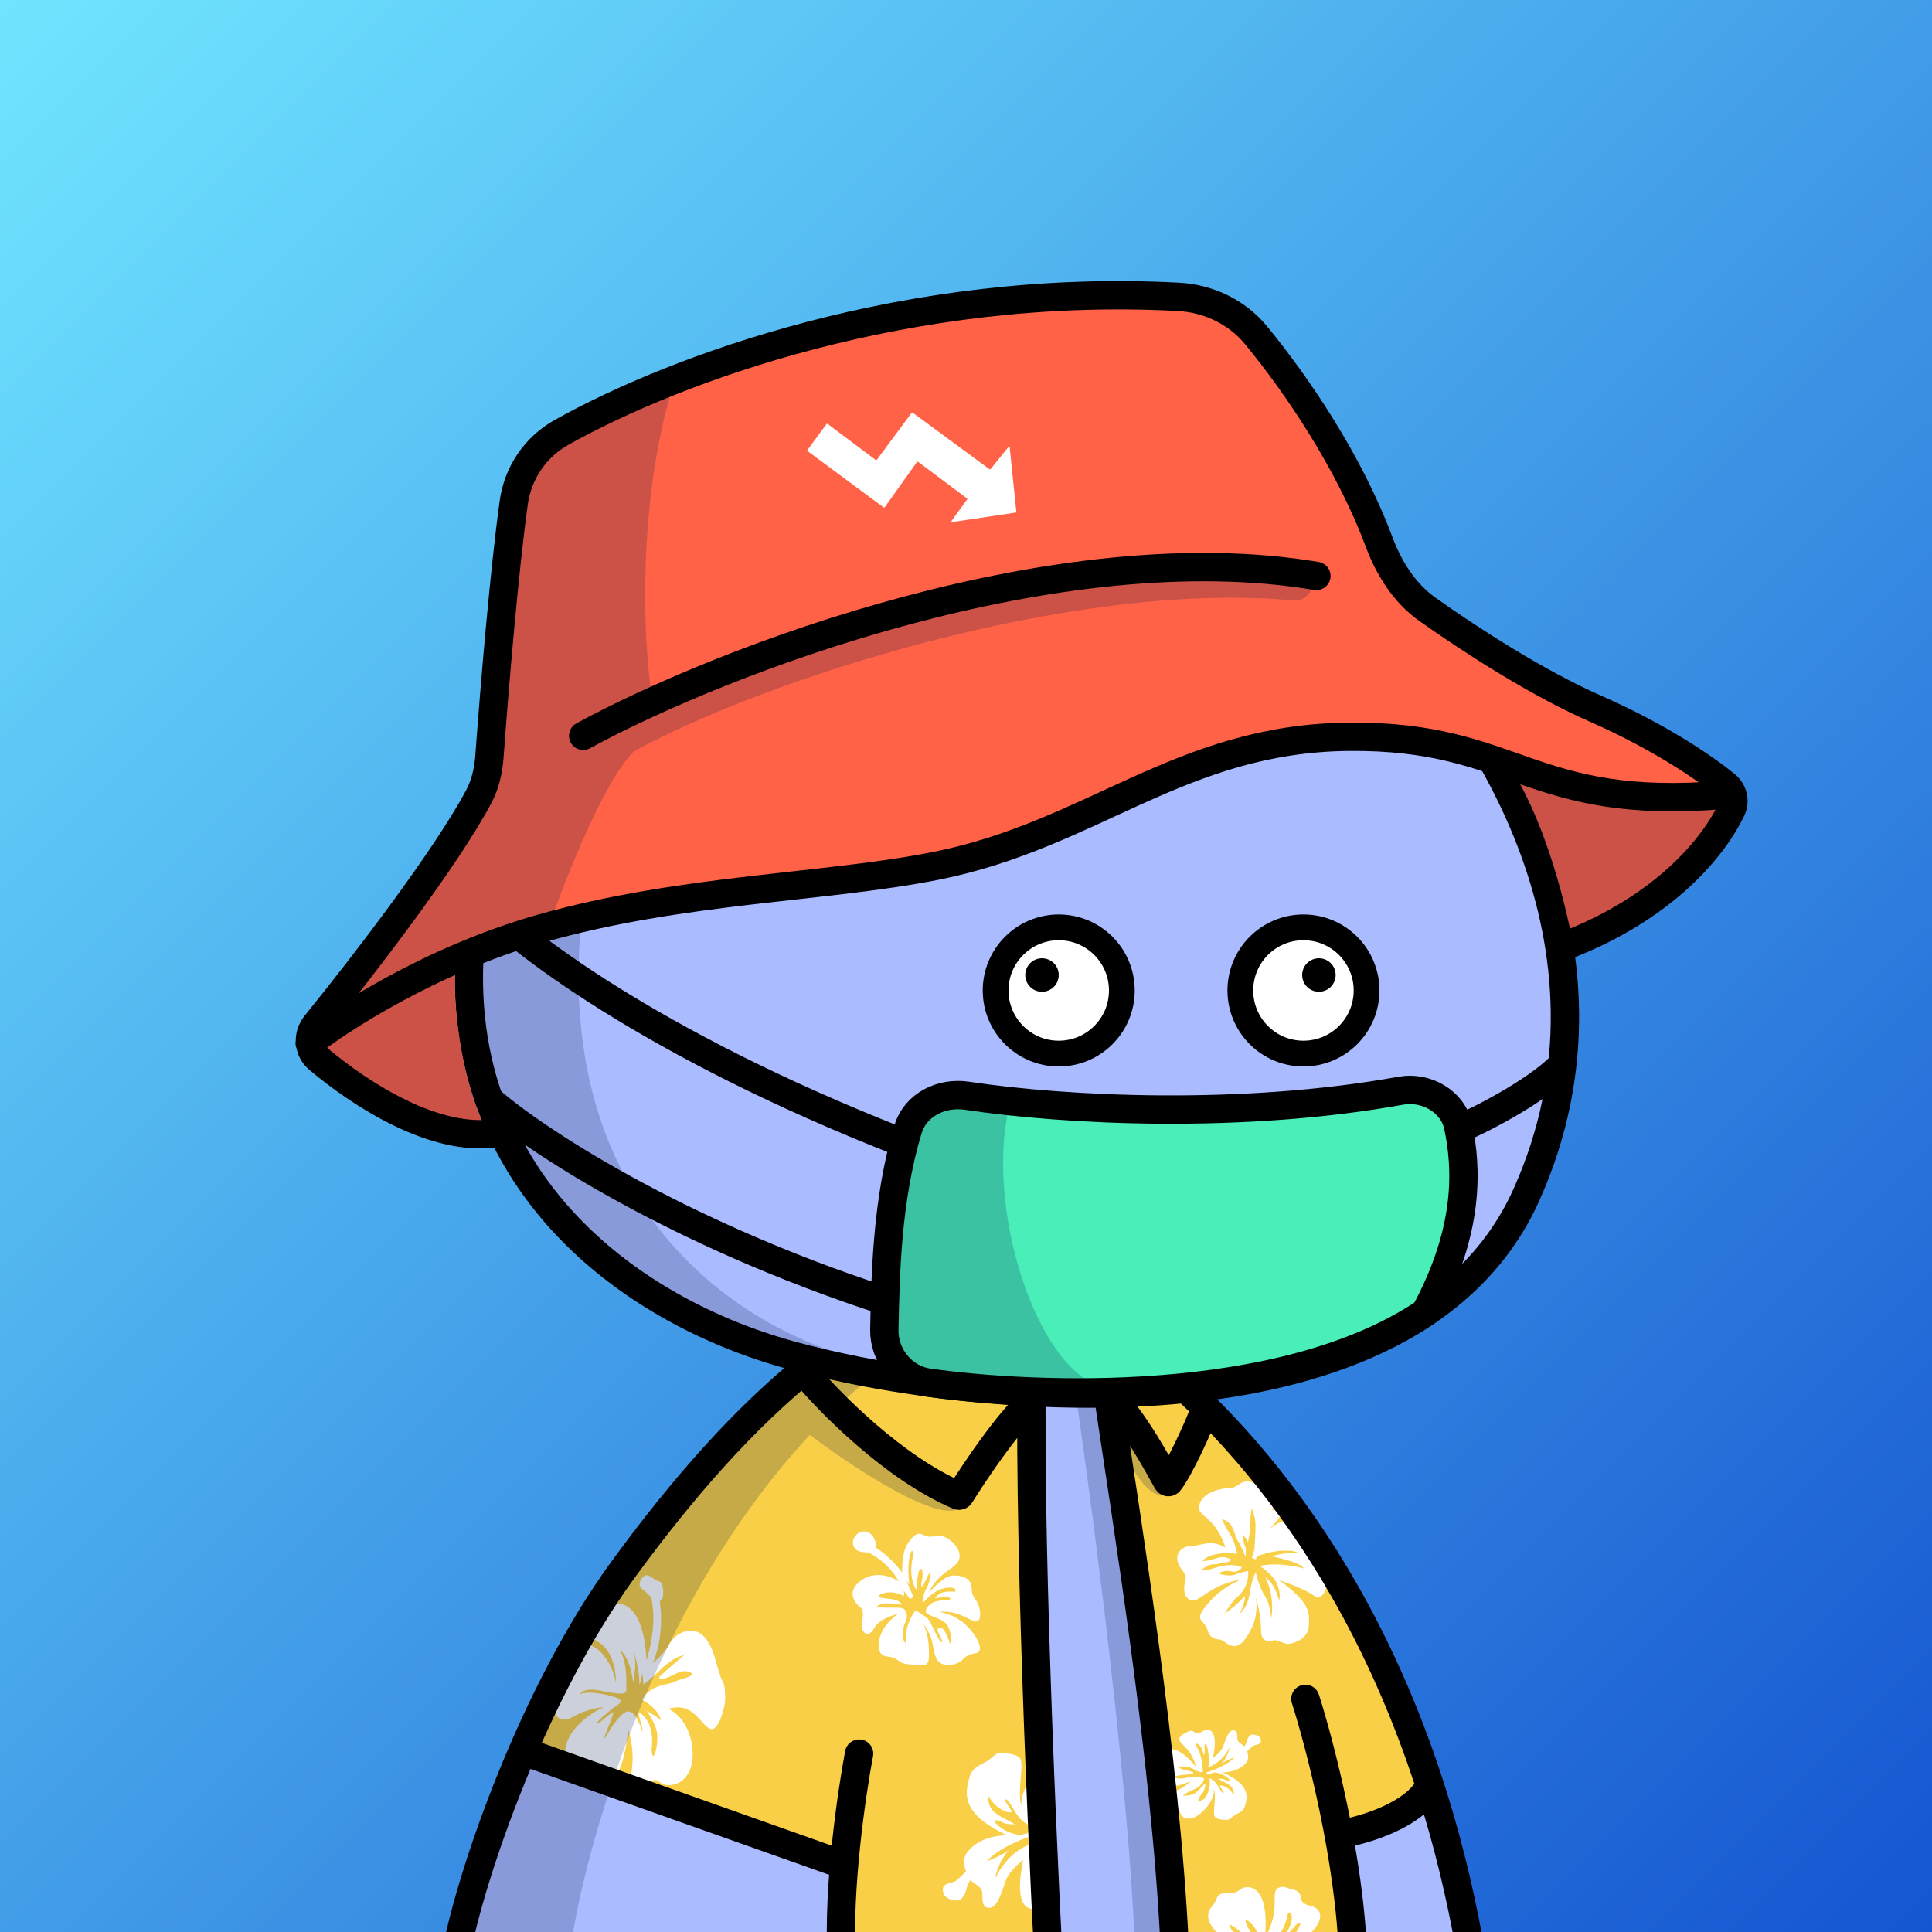<svg
      xmlns="http://www.w3.org/2000/svg"
      preserveAspectRatio="xMidYMin meet"
      fill="none"
      viewBox="0 0 1500 1500"
    >
      <rect x="0" y="0" width="1500" height="1500" fill="#333333" stroke="none"/>
      <g>
      <path fill="url(#prefix__a1)" d="M0 0h1500v1500H0z"/><defs><linearGradient id="prefix__a1" x1="1500" y1="1500" x2="0" y2="0" gradientUnits="userSpaceOnUse">
<stop stop-color="#1555D1"/>
<stop offset="1" stop-color="#70E5FF"/>
</linearGradient></defs>
      <g clip-path="url(#clip0_481_272)">
<path d="M773 1011.5C543.4 1029.9 398.667 1353.5 355 1513H1138.5C1075.7 1127 868.667 1017.83 773 1011.5Z" fill="#AABBFF"/>
<path d="M465 1248L409 1357L648.5 1447.5V1512.5C648.5 1517.7 753.833 1520 806.5 1520.5V1248V1084.5L803.5 1013.5L693.5 1022L616.5 1067L465 1248Z" fill="#F8CF47"/>
<path d="M890 1292L917 1512.5H1048L1039.5 1425.5L1112 1397C1103.17 1358.83 1067.2 1257.5 994 1157.5C920.8 1057.5 865.167 1038.83 846.5 1042L890 1292Z" fill="#F8CF47"/>
<path d="M561.132 1305.53C558.937 1301.98 557.253 1294.34 556.232 1291.46C555.211 1288.58 554.802 1284.19 551.127 1277.22C547.452 1270.25 543.011 1266.52 537.784 1266.21C532.21 1265.86 524.44 1267.56 519.203 1277.4C515.844 1283.7 506.697 1291.46 506.697 1291.46C506.697 1291.46 516.324 1271.79 512.271 1243.14C513.286 1242.52 514.06 1241.56 514.466 1240.44C515.314 1238.39 515.487 1228.56 511.597 1227.71C507.708 1226.86 504.165 1222.12 501.123 1223.14C498.08 1224.17 494.364 1230.32 498.254 1233.48C502.144 1236.65 505.349 1239.08 506.023 1242.29C506.697 1245.51 509.913 1263.49 501.94 1289.09C499.571 1239.59 476.937 1242.98 473.221 1247.55C469.505 1252.12 467.096 1255.36 462.236 1255.7C457.377 1256.03 449.403 1266.03 464.278 1274.68C479.153 1283.33 478.295 1307.23 478.295 1307.23C476.611 1295.36 467.994 1278.07 453.64 1276.03C451.92 1275.78 450.177 1275.71 448.444 1275.85C446.989 1275.95 445.552 1276.23 444.166 1276.68C436.428 1279.25 433.038 1286.98 434.039 1295.19C435.396 1306.22 431.333 1310.96 430.159 1321.3C430.01 1322.57 429.966 1323.85 430.026 1325.13C430.026 1327.93 430.973 1330.65 432.711 1332.85C435.213 1335.62 439.378 1336.16 445.024 1332.85C455.662 1326.58 468.505 1325.39 468.505 1325.39C443.686 1337.6 436.131 1355.5 439.603 1364.95C440.036 1366.17 440.702 1367.29 441.563 1368.26C442.483 1369.23 443.591 1370 444.82 1370.53C446.049 1371.06 447.372 1371.33 448.709 1371.33C464.584 1371.84 457.489 1384.22 470.832 1384.22C473.834 1384.22 476.335 1382.17 478.418 1378.91C479.162 1377.74 479.824 1376.52 480.398 1375.26C485.993 1363.15 487.728 1343.02 487.728 1343.02C491.331 1354.21 492.113 1366.13 490.005 1377.7C489.848 1378.47 489.65 1379.23 489.413 1379.98C489.199 1380.62 489.062 1381.29 489.005 1381.97C488.627 1386.75 492.68 1390.17 498.029 1388.62C499.642 1387.99 501.115 1387.04 502.368 1385.84C504.196 1384.3 506.023 1382.66 507.657 1382.16C507.987 1382.06 508.332 1382.01 508.678 1382.02C509.622 1382.1 510.523 1382.45 511.271 1383.04C513.221 1384.39 515.456 1386.46 521 1385.87C521.327 1385.87 521.633 1385.79 521.949 1385.73C532.72 1383.98 540.642 1372.23 536.865 1352.64C532.975 1332.47 518.958 1326.71 518.958 1326.71C538.723 1320.78 544.297 1339.93 551.393 1342.3C558.488 1344.68 562.98 1323.34 562.98 1320.62C562.98 1317.91 563.327 1309.1 561.132 1305.53ZM536.814 1300.41C535.63 1302.61 526.676 1303.84 523.123 1305.94C519.571 1308.04 504.492 1307.65 498.479 1319.85C498.479 1319.85 510.291 1325.16 513.323 1335.67C509.767 1332.87 505.983 1330.38 502.011 1328.21C502.011 1328.21 509.78 1338.55 510.291 1347.03C510.801 1355.5 508.433 1362.63 507.412 1363.31C506.391 1363.98 505.554 1359.58 506.064 1356.13C506.574 1352.69 507.483 1336.58 496.529 1329.68C493.905 1328.03 499.591 1341.89 498.805 1344.43C498.571 1345.16 493.568 1324.6 485.288 1329.52C477.009 1334.43 469.74 1350.88 469.24 1349.52C468.739 1348.15 477.856 1328.67 475.825 1329.34C473.793 1330.02 465.687 1337.99 463.665 1337.99C461.644 1337.99 473.875 1327.37 478.867 1324.21C479.99 1323.5 484.278 1320.63 479.888 1318.6C475.743 1316.68 457.264 1311.91 450.332 1315.44C450.434 1315.17 452.691 1309.93 466.024 1312.56C479.714 1315.27 486.248 1316.18 486.258 1312.16C486.258 1305.18 486.973 1291.53 481.572 1281.53C481.572 1281.53 488.831 1285.32 491.536 1305.89C493.336 1298.4 493.683 1290.62 492.557 1283C492.894 1284.36 496.641 1299.58 496.355 1305.89C496.09 1312.5 498.795 1299 498.795 1299L499.632 1307.99C499.632 1307.99 508.586 1300.69 511.965 1297.14C515.344 1293.58 524.134 1286.11 531.056 1285.1C531.056 1285.1 521.592 1293.24 516.692 1297.48C511.791 1301.72 510.781 1302.9 512.608 1303.41C514.436 1303.92 519.203 1302.22 521.061 1301.21C522.919 1300.19 528.157 1297.48 531.025 1297.48C533.894 1297.48 537.988 1298.25 536.814 1300.41Z" fill="white"/>
<path d="M409.87 1339.62C462.691 1207.98 569.086 1113.24 605.384 1082.33L674 1033.5L749.5 1019.5C711.106 1040.09 677.077 1066.05 647 1095.35L674 1117L746 1170.5C729.6 1184.1 661.024 1138.5 628.786 1114C504.916 1247.18 454.346 1435.56 443.159 1511H353.699C350.414 1508.73 357.049 1471.27 409.87 1339.62Z" fill="#001647" fill-opacity="0.2"/>
<path d="M881 1511C876.6 1379.8 841.5 1117.22 827 1029H853.5L875.5 1158.5L889.5 1297L904.5 1419L911.5 1511H881Z" fill="#001647" fill-opacity="0.2"/>
<path d="M903.5 1160C892.3 1164.8 876.833 1137.67 870.5 1123.5L878 1111.5C891.167 1125.67 914.7 1155.2 903.5 1160Z" fill="#001647" fill-opacity="0.2"/>
<path d="M762.858 1369.27C754.732 1373.22 753.353 1376.69 751.823 1383.15C750.294 1389.61 748.751 1398.29 757.04 1408.06C765.328 1417.84 782.017 1424.83 782.017 1424.83C762.858 1425.46 754.268 1433.34 750.444 1438.86C746.62 1444.38 749.98 1453.04 749.98 1453.04C749.98 1453.04 743.234 1459.83 741.391 1460.78C739.548 1461.74 732.501 1462.07 732.049 1466.3C731.88 1467.78 732.148 1469.28 732.819 1470.6C733.49 1471.93 734.533 1473.01 735.811 1473.72C737.353 1474.66 743.021 1476.86 745.93 1474.5C748.839 1472.14 749.917 1468.67 750.544 1465.84C751.245 1463.54 752.276 1461.37 753.604 1459.39C755.284 1462.39 761.416 1464.28 762.381 1468.22C763.347 1472.17 761.127 1481.12 767.911 1481.31C774.694 1481.5 778.331 1466.96 781.089 1459.56C783.848 1452.15 794.43 1444.08 794.43 1444.08C787.659 1476.32 795.91 1482.2 801.954 1481.99L801.954 1459.47C801.292 1457.01 800.806 1454.5 800.499 1451.97C798.656 1438.41 800.499 1431.64 800.499 1431.64C780.437 1438.73 772.161 1459.54 772.161 1459.54C775.697 1443.6 782.794 1437.03 783.308 1436.55C777.478 1440.64 766.18 1445.19 766.18 1445.19C774.958 1434.42 797.051 1426.62 801.954 1425.01C802.568 1424.8 802.907 1424.7 802.907 1424.7C802.907 1424.7 803.258 1423.81 801.954 1423.22C801.488 1423.02 800.999 1422.89 800.499 1422.83C798.556 1422.54 792.976 1424.81 792.161 1424.71C778.732 1423.29 771.697 1414.47 772.011 1413.69C772.324 1412.9 776.149 1413.36 778.594 1414.97C781.039 1416.59 787.647 1416.39 787.647 1416.39C786.268 1414.82 779.359 1412.45 772.776 1407.56C766.193 1402.67 767.146 1394.12 767.146 1394.12C774.669 1406.89 785.39 1408.15 785.39 1406.58C785.39 1405.01 779.121 1397.75 780.374 1397.11C781.628 1396.48 783.283 1398.4 788.186 1406.73C793.089 1415.07 798.92 1416.99 798.92 1416.99C797.747 1409.46 798.836 1401.75 802.042 1394.88L802.042 1378.65C791.459 1392.1 793.064 1401.71 793.064 1401.71C793.064 1401.71 790.945 1398.55 792.249 1383.57C793.553 1368.6 793.503 1365.75 790.343 1363.71C787.183 1361.68 782.669 1361.5 777.465 1361.03C772.262 1360.57 770.983 1365.34 762.858 1369.27ZM802.004 1424.93C802.618 1424.72 802.957 1424.62 802.957 1424.62C802.957 1424.62 803.308 1423.73 802.004 1423.14L802.004 1424.94L802.004 1424.93Z" fill="white"/>
<path d="M1001.21 1499.99H999.171H1001.21ZM962.148 1467.5C957.547 1471.77 950.911 1467.6 945.942 1471.66C944.608 1472.75 944.355 1476.36 940.974 1480.19C937.592 1484.02 935.603 1490.13 943.458 1498.98C943.769 1499.32 944.079 1499.66 944.401 1499.99H957.467C954.695 1496.58 954.695 1494.21 954.695 1494.21C956.248 1494.55 959.894 1497.19 963.39 1499.99H971.004C965.575 1491.85 967.415 1490.36 967.415 1490.36C971.172 1492.62 974.184 1495.97 976.065 1499.99H982.425C984.852 1460.33 966.553 1463.4 962.148 1467.51V1467.5ZM1001.25 1499.99C1003.09 1498.23 1005.36 1495.29 1006.92 1493.9C1009.22 1491.88 1011.52 1492.46 1006.46 1499.99H1018.39C1031.04 1486.86 1022.25 1480.82 1018.84 1480.12C1014.54 1479.24 1010.01 1477.36 1010.01 1473.5C1010.01 1469.65 1006.23 1467.21 1003.75 1467.1C1001.26 1467 997.089 1463.58 992.615 1465.68C988.141 1467.78 990.418 1474.41 989.234 1484.57C988.45 1489.92 986.871 1495.12 984.553 1499.99H994.697C997.243 1495.65 998.997 1490.87 999.873 1485.89C1000.26 1484.07 1003.24 1484.07 1002.95 1489.65C1002.74 1493.76 1000.42 1498.03 999.217 1500" fill="white"/>
<path d="M976.709 1347.78C975.794 1347.24 972.405 1345.96 970.666 1347.33C968.927 1348.69 968.282 1350.71 967.907 1352.35C967.486 1353.68 966.87 1354.94 966.078 1356.08C965.073 1354.35 961.407 1353.25 960.83 1350.97C960.253 1348.68 961.579 1343.5 957.531 1343.4C953.483 1343.29 951.301 1351.7 949.652 1355.99C948.002 1360.29 941.675 1364.95 941.675 1364.95C945.191 1348.77 941.929 1344.05 938.631 1343.16C937.202 1342.81 935.693 1343.04 934.432 1343.79C932.048 1345.37 929.117 1346.61 927.377 1344.87C925.638 1343.13 922.797 1343.77 921.605 1344.87C921.378 1345.06 921.126 1345.23 920.855 1345.35C919.355 1346.15 916.739 1346.85 915.817 1349.34C914.715 1352.33 918.748 1354.27 922.782 1359.38C926.815 1364.5 928.644 1371.8 928.644 1371.8C915.847 1356.3 908.282 1356.8 904.849 1359.85C903.585 1360.94 902.782 1362.47 902.599 1364.12C902.457 1367.3 899.323 1368.71 897.801 1371.19C897.367 1371.87 897.095 1372.64 897.006 1373.43C896.931 1374.18 897.524 1375.11 898.004 1376.58C898.32 1377.55 898.509 1378.56 898.566 1379.57C898.746 1382.74 900.448 1386.24 907.368 1386.81C907.63 1386.81 907.907 1386.86 908.192 1386.87C915.794 1387.24 924.416 1382.86 924.416 1382.86C918.418 1389.12 911.873 1390.52 907.922 1393.09C907.607 1393.29 907.308 1393.5 907.03 1393.72C903.716 1396.31 906.715 1399.85 908.53 1401.31C908.764 1401.51 909.015 1401.69 909.279 1401.84C910.779 1402.66 914.527 1402.66 915.607 1405.77C916.687 1408.87 918.081 1410.88 919.73 1411.34C921.38 1411.79 926.238 1414.26 934.95 1405.22C936.951 1403.19 938.678 1400.9 940.085 1398.43C943.084 1393 942.484 1389.43 942.484 1389.43C942.484 1389.43 943.309 1390.63 943.234 1395.7C943.234 1396.88 943.144 1398.28 943.002 1399.92C942.252 1408.6 942.252 1410.24 944.141 1411.43C946.03 1412.61 948.729 1412.7 951.841 1412.98C954.952 1413.26 955.694 1410.52 960.552 1408.23C965.411 1405.95 966.235 1403.94 967.15 1400.2C968.065 1396.46 968.979 1391.43 964.031 1385.77C959.083 1380.12 949.097 1376.07 949.097 1376.07C960.552 1375.71 965.68 1371.14 967.975 1367.95C970.269 1364.75 968.252 1359.73 968.252 1359.73C968.252 1359.73 972.285 1355.81 973.38 1355.25C974.475 1354.7 978.696 1354.51 978.973 1352.06C979.07 1351.2 978.906 1350.34 978.502 1349.57C978.098 1348.81 977.473 1348.19 976.709 1347.78ZM936.599 1376.15C936.599 1376.15 936.262 1376.99 938.046 1377.23C939.2 1377.4 942.544 1376.09 943.032 1376.15C951.053 1376.97 955.267 1382.07 955.079 1382.53C954.892 1382.98 952.605 1382.71 951.136 1381.78C949.667 1380.85 945.73 1380.96 945.73 1380.96C946.555 1381.87 950.679 1383.2 954.622 1386.07C958.566 1388.93 958.011 1393.73 958.011 1393.73C953.513 1386.34 947.11 1385.61 947.11 1386.52C947.11 1387.43 950.859 1391.64 950.109 1392C949.359 1392.37 948.37 1391.25 945.431 1386.43C945.348 1386.29 945.266 1386.16 945.176 1386.03C942.304 1381.55 939.021 1380.5 939.021 1380.5C939.805 1385.44 938.865 1390.5 936.359 1394.83C934.432 1398.21 930.219 1398.48 930.219 1398.48C930.219 1398.48 930.129 1396.2 933.06 1392.82C935.992 1389.45 935.812 1384.7 935.812 1384.7C934.065 1385.98 931.591 1389.26 928.48 1391.81C927.323 1392.67 925.993 1393.27 924.581 1393.55C922.613 1394 920.601 1394.21 918.583 1394.19C919.101 1393.44 919.843 1392.7 923.719 1390.81C924.693 1390.34 925.871 1389.8 927.295 1389.17C934.35 1386.07 934.897 1380.87 934.897 1380.87C933.078 1380.01 931.111 1379.5 929.102 1379.38C928.787 1379.38 928.457 1379.33 928.12 1379.32C924.086 1379.23 920.787 1380.82 916.754 1380.87C912.721 1380.92 911.251 1379.5 911.251 1379.5C913.088 1378.32 923.719 1377.5 924.746 1377.5C925.773 1377.5 929.147 1375.94 922.182 1374.76C915.217 1373.57 915.397 1371.93 915.397 1371.93C922.639 1370.1 927.497 1374.3 930.339 1375.4C933.18 1376.49 933.825 1375.4 933.825 1375.4C933.638 1361.88 928.967 1356.05 928.322 1355.05C927.677 1354.04 929.072 1352.67 931.441 1355.31C933.81 1357.96 934.56 1362.53 934.56 1362.53C935.932 1362.62 935.017 1357.6 935.197 1355.4C935.377 1353.21 936.951 1352.48 938.053 1360.34C939.155 1368.19 938.053 1372.11 938.053 1372.11C950.049 1368.01 954.997 1355.96 954.997 1355.96C952.89 1365.15 948.669 1368.96 948.325 1369.27C951.818 1366.9 958.573 1364.26 958.573 1364.26C952.695 1371.34 936.599 1376.18 936.599 1376.18V1376.15Z" fill="white"/>
<path d="M1029.37 1225.51C1027.7 1221.71 1026.68 1217.64 1026.36 1213.5C1026.08 1210.57 1026.27 1207.62 1026.91 1204.76C1027.45 1202.79 1027.66 1200.75 1027.56 1198.71C1027.48 1197.38 1027.14 1196.09 1026.54 1194.9C1025.95 1193.72 1025.12 1192.67 1024.11 1191.81C1022.97 1190.84 1021.7 1190.03 1020.34 1189.4C1015.49 1187.09 1014.7 1184.44 1012.05 1182.4C1010.54 1181.29 1008.82 1180.52 1007 1180.13C999.278 1178.23 989.523 1183.15 985.082 1187.8C985.761 1187.04 988.754 1183.52 992.531 1179.27C993.167 1178.56 993.539 1177.66 993.583 1176.7C993.626 1175.75 993.339 1174.81 992.771 1174.05C992.202 1173.29 991.387 1172.74 990.465 1172.52C989.542 1172.29 988.57 1172.39 987.713 1172.8C988.59 1170.21 989.078 1167.51 989.161 1164.78C989.161 1162.6 988.724 1160.45 987.367 1159.03C983.544 1155.02 978.848 1154.67 972.244 1151.01C965.64 1147.34 960.257 1154.84 956.955 1155.02C953.653 1155.19 935.937 1156.06 931.587 1167.05C927.237 1178.03 943.054 1175.06 951.399 1201.57C948.244 1199.6 944.673 1198.41 940.973 1198.08C935.236 1197.73 925.684 1201.22 923.076 1200.7C920.467 1200.17 911.067 1204.32 914.911 1214.13C916.954 1219.34 920.814 1221.1 920.641 1225.81C920.641 1225.81 916.299 1238.36 923.769 1242.02C931.24 1245.68 937.497 1230.51 963.386 1226.5C954.075 1230.25 945.75 1236.09 939.058 1243.59C928.112 1255.97 931.761 1256.67 935.236 1261.21C938.711 1265.74 937.324 1269.22 941.666 1271.49C946.009 1273.75 946.702 1271.84 950.351 1274.45C954 1277.07 960.084 1281.78 966.688 1272.54C973.292 1263.3 976.594 1255.27 975.199 1240.28C975.199 1240.28 979.195 1254.75 979.021 1265.04C978.848 1275.33 984.931 1274.45 988.927 1273.58C992.923 1272.71 996.918 1277.42 1002.5 1276.03C1008.08 1274.63 1016.07 1270.62 1016.22 1261.73C1016.37 1252.84 1018.48 1245.16 993.126 1226.86C993.692 1227.03 1011.83 1232.91 1019.69 1238.53C1027.64 1244.34 1031.63 1230.39 1029.37 1225.51ZM977.943 1215.74C977.943 1215.74 988.889 1222.55 991.845 1230.57C994.8 1238.58 993.058 1242.42 993.058 1242.42C993.058 1242.42 990.276 1230.04 982.285 1224.47C982.285 1224.47 990.103 1238.24 986.974 1256.89C986.974 1256.89 986.281 1245.39 982.285 1239.49C978.29 1233.6 975.335 1223.27 974.988 1220.49C972.761 1225.04 971.294 1229.93 970.645 1234.95C969.432 1243.68 966.477 1249.95 962.481 1252.91C962.481 1252.91 966.477 1245.76 966.65 1238.97C964.221 1241.7 961.609 1244.27 958.832 1246.64C954.784 1250.03 950.894 1252.75 950.675 1252.91C950.871 1252.58 957.309 1242.24 960.393 1240.04C963.476 1237.85 969.779 1230.8 969.085 1219.81C965.685 1220.26 962.356 1221.14 959.179 1222.43C954.136 1224.53 946.144 1221.74 946.144 1221.74C946.144 1221.74 949.914 1218.54 955.877 1219.99C961.84 1221.44 964.215 1216.83 964.215 1216.83C964.215 1216.83 957.784 1212.96 945.104 1216.83C932.424 1220.69 932.771 1219.1 932.771 1219.1C932.771 1219.1 936.94 1214.56 941.976 1214.56C947.011 1214.56 947.886 1212.81 951.361 1212.98C954.837 1213.16 955.885 1210.71 955.885 1210.71C953.817 1209.69 951.578 1209.05 949.281 1208.84C946.092 1208.73 939.729 1212.15 933.449 1211.98C933.449 1211.98 936.058 1208.49 943.702 1206.75C951.346 1205.01 960.551 1206.4 960.551 1206.4C960.551 1206.4 958.644 1196.63 955.342 1191.75C952.849 1187.85 950.641 1183.77 948.738 1179.54C951.56 1180.08 954.057 1181.71 955.689 1184.08C958.47 1188.09 959.684 1194.89 961.418 1196.98C963.152 1199.08 966.982 1208.66 966.982 1208.66C966.982 1208.66 967.849 1202.91 966.635 1200.47C965.531 1197.89 965.112 1195.07 965.421 1192.28C965.421 1192.28 968.716 1195.42 968.897 1197.5C968.897 1197.5 970.977 1188.61 970.804 1182.37C970.703 1178.56 971.093 1174.74 971.965 1171.02C971.965 1171.02 974.799 1178.17 974.799 1184.45C974.799 1190.73 973.932 1202.94 973.932 1202.94L971.965 1209.56L974.98 1210.74L975.847 1208.34C975.847 1208.34 985.233 1204.5 994.792 1203.98C1004.35 1203.46 1007.47 1205.37 1007.47 1205.37C1007.47 1205.37 995.486 1205.55 987.321 1208.34C987.321 1208.34 1009.56 1212.52 1012.33 1217.76C1012.34 1217.67 994.272 1212.43 977.943 1215.74Z" fill="white"/>
<path d="M751.874 1263.53C745.863 1257.12 737.929 1252.9 729.306 1251.52C744.125 1249.95 752.703 1258.45 757.496 1258.88C757.652 1258.89 757.809 1258.89 757.966 1258.88C762.326 1258.76 761.467 1248.95 758.653 1243.84C758.447 1243.47 758.218 1243.1 757.966 1242.75C754.629 1238.12 754.875 1238.21 754.136 1231.49C753.397 1224.78 745.364 1222.61 738.698 1223.36C732.031 1224.11 721.378 1236.21 721.042 1236.61C728.575 1219.86 743.393 1217.86 744.872 1209.98C746.35 1202.11 737.705 1194.6 732.397 1192.97C727.089 1191.35 722.513 1194.6 717.817 1192.09C713.121 1189.59 710.284 1190.47 704.976 1197.98C699.668 1205.48 700.497 1220.99 700.497 1220.99C700.497 1220.99 691.725 1208.73 679.594 1201.34C680.112 1199.67 680.049 1197.87 679.415 1196.24C677.817 1191.71 674.189 1187.93 668.963 1189.28C663.446 1190.74 660.565 1196.83 663.163 1201.37C665.761 1205.9 673.905 1205.25 673.905 1205.25C673.905 1205.25 689.105 1211.75 697.869 1227.92C695.772 1226.05 681.445 1218.16 668.963 1226.79C656.481 1235.43 663.782 1244.68 667.858 1247.81C671.935 1250.93 668.717 1259.56 669.217 1263.68C669.717 1267.8 674.443 1272.06 678.728 1264.06C683.013 1256.05 697.257 1253.05 697.257 1253.05C681.692 1263.93 680.579 1277.93 683.297 1282.81C686.014 1287.7 691.322 1284.81 696.638 1288.69C701.953 1292.56 702.692 1291.71 711.83 1292.74C720.967 1293.77 721.467 1292.19 721.221 1280.31C720.982 1268.8 717.033 1261.05 716.787 1260.57C725.909 1273.19 722.826 1277.06 726.656 1286.81C730.486 1296.56 744.319 1292.1 747.036 1288.82C749.381 1286.02 752.18 1284.7 756.07 1283.83C756.697 1283.68 757.346 1283.55 758.033 1283.43C761.967 1282.74 761.9 1277.27 756.764 1269.69C755.283 1267.52 753.649 1265.46 751.874 1263.53ZM738.265 1276.66C737.279 1276.66 734.315 1263.28 729.493 1263.65C724.67 1264.03 732.479 1273.66 731.598 1274.66C730.717 1275.66 729.246 1273.66 726.163 1267.53C723.08 1261.4 721.467 1256.53 718.004 1254.77C714.54 1253.02 711.337 1249.4 710.098 1251.27C708.858 1253.15 701.945 1262.66 703.431 1275.54C703.431 1275.54 702.811 1276.03 701.938 1274.28C701.065 1272.53 700.213 1264.78 702.931 1259.53C705.648 1254.27 703.424 1249.27 700.333 1248.52C697.242 1247.78 681.557 1248.64 681.065 1247.53C680.572 1246.41 684.894 1245.02 688.105 1244.9C691.315 1244.77 697.369 1245.02 699.347 1246.14C699.347 1246.14 700.841 1246.14 698.855 1244.15C696.869 1242.15 691.815 1241.24 687.119 1241C682.423 1240.76 681.192 1238.64 684.133 1237.52C687.021 1236.47 690.104 1236.08 693.158 1236.38C696.213 1236.68 699.163 1237.67 701.796 1239.26C701.796 1239.26 702.341 1236.19 701.386 1234.67L706.611 1241.52L709.209 1239.77L703.401 1226.51L705.992 1230.39C705.992 1230.39 703.528 1212.25 707.724 1204.13C707.724 1204.13 709.575 1204 708.963 1207.51C708.351 1211.01 704.902 1224.01 711.441 1234.52C711.441 1234.52 712.188 1219.51 714.517 1218.26C716.846 1217.01 716.496 1224.89 715.756 1227.01C715.017 1229.14 714.905 1232.89 716.316 1231.39C717.727 1229.89 721.311 1220.63 722.177 1220.63C723.043 1220.63 722.177 1228.14 719.332 1233.14C716.488 1238.15 716.249 1242.89 716.496 1244.65C716.496 1244.65 724.274 1234.89 732.919 1233.14C741.564 1231.4 742.677 1234.52 741.684 1235.52C740.691 1236.51 730.941 1233.25 725.872 1241C725.872 1241 736.742 1238.61 737.735 1241C738.727 1243.39 730.568 1241.65 725.379 1243.77C720.191 1245.89 717.473 1250.53 719.325 1252.52C721.176 1254.52 730.448 1256.3 734.524 1260.53C738.601 1264.75 739.272 1276.66 738.265 1276.66Z" fill="white"/>
<path d="M353.5 1519.5C365.5 1454.33 414.5 1313.6 483.5 1219C530.101 1155.11 577.468 1101.29 629.141 1059.66C710.278 994.299 826.037 996.323 905.02 1064.27C1000.08 1146.05 1103.44 1290.29 1142.5 1519.5M1013.5 1319C1024.83 1354.33 1048.1 1443.9 1050.5 1519.5M667 1361.5C661.167 1392.33 650.3 1467.1 653.5 1519.5M408.5 1360.5L651 1446.5M624.5 1065.5C643.733 1088.71 694.468 1140.16 744.219 1161.17C744.672 1161.36 745.18 1161.21 745.439 1160.79C756.519 1142.98 781.923 1105.1 798.5 1090.5M803 1019.5C795.5 1123.67 808.7 1416.6 813.5 1511M934.5 1097C929.52 1110.01 916.021 1139.66 907.889 1150.38C907.468 1150.93 906.632 1150.86 906.289 1150.25C898.796 1136.99 882.204 1105.36 859.979 1081.02M859.979 1081.02C859.819 1080.85 859.66 1080.67 859.5 1080.5M859.979 1081.02C857.234 1062.51 854.996 1046.75 853.5 1034.5M859.979 1081.02C874.967 1182.14 905.069 1365.62 912 1511M1040.5 1424C1056.33 1421.5 1091.7 1411.6 1106.5 1392" stroke="black" stroke-width="22" stroke-linecap="round"/>
</g>
<defs>
<clipPath id="clip0_481_272">
<rect width="1500" height="1500" fill="white"/>
</clipPath>
</defs>
      <g clip-path="url(#clip0_497_1194)">
<path d="M379.667 654.812C432.345 471.574 618.472 401.981 699.114 390.653C740.985 382.718 849.655 375.215 949.364 408.675C980 418.956 1049.88 457.388 1091.92 499.818C1144.47 552.856 1272.97 732.052 1185.05 927.725C1097.12 1123.4 758.414 1092.29 612.749 1051.82C464.472 1010.63 314.48 881.563 379.667 654.812Z" fill="#AABBFF"/>
<path d="M449.293 747.204C454.734 531.068 585.306 432.345 649.911 410C432.292 459.565 365.296 655.455 364 747.204C377.99 984.871 584.496 1053.43 681 1058C601.498 1044.46 443.853 963.339 449.293 747.204Z" fill="#001647" fill-opacity="0.2"/>
<path d="M379.667 654.812C432.345 471.574 618.472 401.981 699.114 390.653C740.985 382.718 849.655 375.215 949.364 408.675C980 418.956 1049.88 457.388 1091.92 499.818C1144.47 552.856 1272.97 732.052 1185.05 927.725C1097.12 1123.4 758.414 1092.29 612.749 1051.82C464.472 1010.63 314.48 881.563 379.667 654.812Z" stroke="black" stroke-width="22" stroke-linecap="round"/>
</g>
<defs>
    <clipPath id="prefix__clip0_299_662"><path fill="#fff" d="M0 0h1500v1500H0z"/></clipPath>
</defs>
      <g clip-path="url(#clip0_624_3522)">
<path d="M822 818C849.062 818 871 796.062 871 769C871 741.938 849.062 720 822 720C794.938 720 773 741.938 773 769C773 796.062 794.938 818 822 818Z" fill="white" stroke="black" stroke-width="20" stroke-miterlimit="10"/>
<path d="M1012 818C1039.06 818 1061 796.062 1061 769C1061 741.938 1039.06 720 1012 720C984.938 720 963 741.938 963 769C963 796.062 984.938 818 1012 818Z" fill="white" stroke="black" stroke-width="20" stroke-miterlimit="10"/>
<path d="M809 770C816.18 770 822 764.18 822 757C822 749.82 816.18 744 809 744C801.82 744 796 749.82 796 757C796 764.18 801.82 770 809 770Z" fill="black"/>
<path d="M1024 770C1031.18 770 1037 764.18 1037 757C1037 749.82 1031.18 744 1024 744C1016.82 744 1011 749.82 1011 757C1011 764.18 1016.82 770 1024 770Z" fill="black"/>
<path d="M988.653 885.957H855.227C854.074 885.957 852.968 886.415 852.153 887.23C851.338 888.045 850.88 889.151 850.88 890.303C850.88 909.026 858.317 926.982 871.556 940.221C884.795 953.46 902.751 960.897 921.474 960.897H922.406C941.129 960.897 959.085 953.46 972.324 940.221C985.562 926.982 993 909.026 993 890.303C993 889.151 992.542 888.045 991.727 887.23C990.912 886.415 989.806 885.957 988.653 885.957Z" fill="white" stroke="black" stroke-width="20" stroke-miterlimit="10"/>
</g>
<defs>
<clipPath id="clip0_624_3522">
<rect width="1500" height="1500" fill="white"/>
</clipPath>
</defs>
      <g clip-path="url(#clip0_840_2513)">
<path d="M691 957.5L701.5 894L714.5 863.5L740 855L901 863.5L1076 851L1103 847.5L1129 859.5L1140 892.5L1130 957.5L1111.5 1013.5L1075.5 1037L980.5 1068L869.5 1084L723 1073L687.5 1060.5V1017L691 957.5Z" fill="#4AEEB9"/>
<path d="M864.5 1078C810.5 1078 763.5 944 783.5 859.5L753 854.5L726.5 856.5L708 870.5L689.5 972.5L680.5 1034L704.5 1066.5L747.5 1078H864.5Z" fill="#001647" fill-opacity="0.2"/>
<path d="M370 697C401.167 729.333 503.36 809.8 700.16 887M379.5 853.5C413.167 883.5 523.917 956.8 687.117 1010M1132.53 876.5C1144.36 872.167 1191.5 848.4 1211.5 828M721 1073.5V1073.5C700.907 1070.71 686.155 1052.49 686.594 1032.21C687.501 990.382 688.367 931.545 704.989 876.761C710.804 857.597 731.009 847.753 750.813 850.733C828.071 862.358 965.043 869.001 1087.71 846.808C1107.13 843.295 1128 855.049 1132.09 874.357C1138.88 906.434 1141.36 954.7 1106.5 1019C995 1094 801 1084.83 721 1073.5Z" stroke="black" stroke-width="22" stroke-linecap="round"/>
</g>
<defs>
<clipPath id="clip0_840_2513">
<rect width="1500" height="1500" fill="white"/>
</clipPath>
</defs>
      <g clip-path="url(#clip0_499_1429)">
<path d="M376 874C356 831 352 775 353.5 755V739.5L479.5 706.5L646.5 687.5C701.833 680.167 835.3 652.7 926.5 601.5C1017.7 550.3 1130.83 580.167 1176 601.5C1201.2 643.1 1216.5 705.833 1221 732L1264.5 710L1335.5 644L1341 615.5C1327.83 605.667 1301.1 585.7 1299.5 584.5C1297.9 583.3 1248.5 559.333 1224 547.5L1136.5 495L1089 454C1081.5 442.667 1056.4 397.4 1016 307C975.6 216.6 873.5 214 827.5 224C771.167 234.5 635.3 261.6 542.5 286C449.7 310.4 413.5 348.834 407 365L388 489.5L382 584.5L353.5 649L239.5 806.5C247.5 813 267.6 830.8 284 850C300.4 869.2 352.167 874 376 874Z" fill="#FF6247"/>
<path d="M739.331 405.311C738.814 405.371 738.478 404.855 738.771 404.45L750.893 387.704C751.07 387.46 751.024 387.139 750.785 386.96L712.842 358.567C712.562 358.357 712.136 358.427 711.931 358.715L686.908 393.752C686.703 394.038 686.28 394.109 686 393.902L626.95 350.202C626.71 350.025 626.66 349.705 626.835 349.459L641.668 329.263C641.873 328.974 642.301 328.904 642.581 329.115L679.864 357.122C680.142 357.33 680.565 357.264 680.773 356.979L707.748 320.588C707.954 320.305 708.373 320.237 708.652 320.441L768.237 364.32C768.506 364.517 768.909 364.461 769.123 364.196L782.82 347.197C783.153 346.784 783.848 346.927 783.92 347.424L789.072 397.301C789.119 397.619 788.864 397.92 788.513 397.96L739.331 405.311Z" fill="white"/>
<path d="M492 583.5C467.6 608.3 438.167 685.167 426.5 718L354 749.5C349 784 364 854 378 876L355.5 878L295.5 856.5L245.5 818V802L347 665L378 597L393.5 482.5L403.5 368.5L443.5 329.5L522.5 299.5C495 389.5 498.833 497.667 506.5 543L579.5 512.5L749 467.5L947.5 440.5L1019 452.5L1018.54 455.235C1017.4 462.096 1011.09 466.826 1004.17 466.186C831.696 450.262 592.254 528.165 492 583.5Z" fill="#001647" fill-opacity="0.2"/>
<path d="M1220 730C1215 693 1193 634 1177.5 604.5L1220 610L1289.5 616L1345.5 619.5L1331.5 653.5L1294 695.5L1253 717.5L1220 730Z" fill="#001647" fill-opacity="0.2"/>
<path d="M452.773 571.28C563.116 511.305 821.5 413.5 1022.05 447.163M1215.09 734.367C1293.13 704.467 1331.11 656.617 1344.38 628.399C1347.53 621.702 1345.42 613.97 1339.66 609.317C1322.28 595.265 1287.7 571.775 1238.64 550.176C1193.41 530.262 1142.48 497.329 1108.33 473.151C1090.34 460.41 1078.37 441.255 1070.66 420.597C1047.56 358.685 1006.86 298.749 975.15 260.245C960.236 242.133 938.189 231.705 914.76 230.46C705.301 219.332 524.535 286.218 436.126 335.612C415.641 347.058 402.083 367.059 398.854 390.302C391.558 442.833 384.122 531.205 379.99 587.396C379.192 598.258 376.803 608.945 371.679 618.556C346.078 666.577 283.742 747.752 245.107 795.488C238.55 803.591 239.172 815.376 247.136 822.1C280.405 850.188 338.469 887.386 386 879.581M240.445 809.859C262.016 792.823 333.044 745.637 420.196 720.843C529.137 689.851 641.153 689.404 727.402 672.098C848.466 647.807 916.791 573.215 1047.32 572.025C1177.85 570.835 1187.03 629.968 1339.22 617.077" stroke="black" stroke-width="22" stroke-linecap="round"/>
</g>
<defs>
<clipPath id="clip0_499_1429">
<rect width="1500" height="1500" fill="white"/>
</clipPath>
</defs>
      
    </g>
    </svg>
